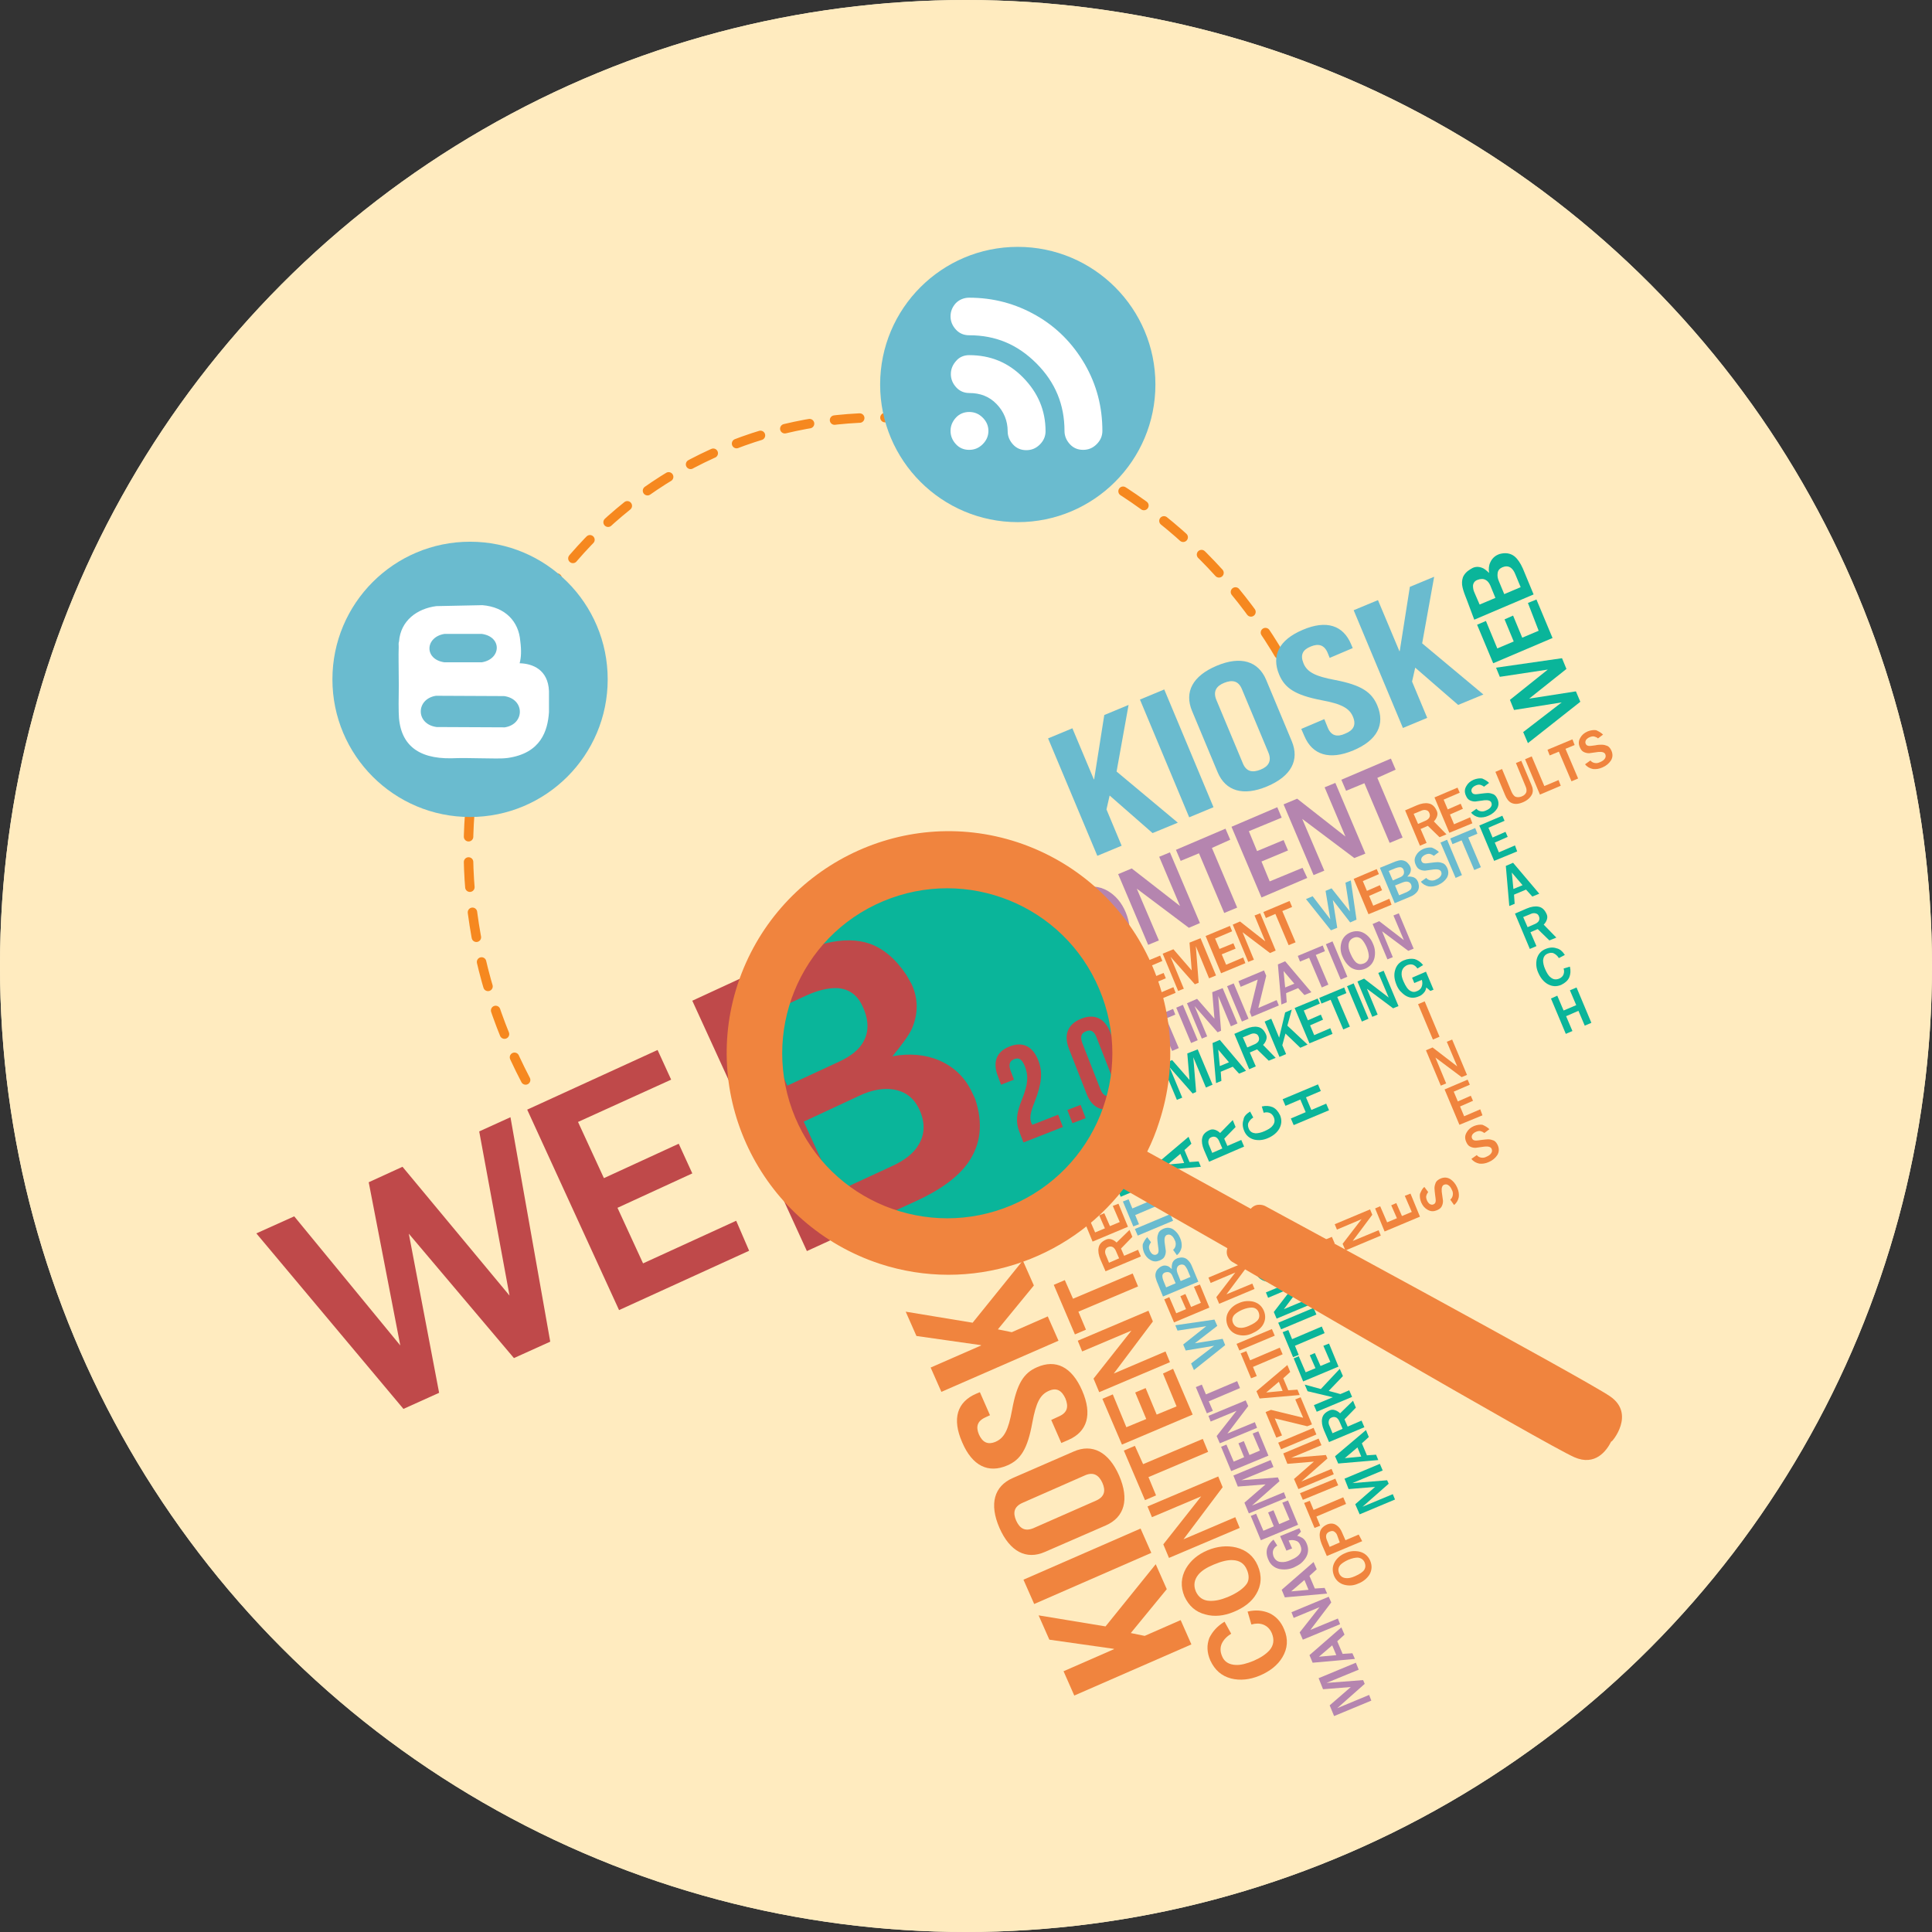 <?xml version="1.0" encoding="utf-8"?>
<!-- Generator: Adobe Illustrator 20.0.0, SVG Export Plug-In . SVG Version: 6.00 Build 0)  -->
<svg version="1.1" id="Layer_1" xmlns="http://www.w3.org/2000/svg" xmlns:xlink="http://www.w3.org/1999/xlink" x="0px" y="0px"
	 viewBox="0 0 612 612" style="enable-background:new 0 0 612 612;" xml:space="preserve">
<rect x="0" y="0" width="612" height="612" fill="#333333" stroke="none"/>
<style type="text/css">
	.st0{fill:#FFF1CF;}
	.st1{fill:#FFEBBF;}
	
		.st2{fill:#FFEBBF;stroke:#F6881F;stroke-width:3;stroke-linecap:round;stroke-linejoin:round;stroke-miterlimit:10;stroke-dasharray:8;}
	.st3{fill:#6ABBCF;}
	.st4{fill:#FFFFFF;}
	.st5{fill:#F0843E;}
	.st6{fill:#B585AF;}
	.st7{fill:#0AB59A;}
	.st8{enable-background:new    ;}
	.st9{fill:#F6E7B0;}
	.st10{fill:#BF494A;}
</style>
<g>
	<g>
		<g>
			<g>
				<circle id="SVGID_1_" class="st0" cx="306" cy="306" r="306"/>
			</g>
		</g>
	</g>
	<g>
		<g>
			<circle id="SVGID_3_" class="st1" cx="306" cy="306" r="306"/>
		</g>
	</g>
	<path class="st2" d="M166.5,342.1c-38-72.8-14.3-160.2,52.8-195.3s152.4-4.4,190.3,68.4"/>
	<g>
		<circle class="st3" cx="322.4" cy="121.8" r="43.6"/>
		<path class="st4" d="M307,130.5c1.7,0,3.1,0.6,4.3,1.8c1.2,1.2,1.8,2.6,1.8,4.2c0,1.6-0.6,3-1.8,4.2c-1.2,1.2-2.6,1.8-4.3,1.8
			c-1.7,0-3.1-0.6-4.2-1.8s-1.7-2.6-1.7-4.2c0-1.6,0.6-3,1.7-4.2S305.4,130.5,307,130.5z M307,94.3c7.7,0,14.7,1.9,21.2,5.6
			s11.6,8.9,15.4,15.4c3.8,6.6,5.6,13.6,5.6,21.2c0,1.6-0.6,3-1.8,4.2c-1.2,1.2-2.6,1.8-4.3,1.8s-3.1-0.6-4.2-1.8s-1.7-2.6-1.7-4.2
			c0-8.3-2.9-15.4-8.9-21.4s-12.9-8.9-21.3-8.9c-1.7,0-3.1-0.6-4.2-1.8s-1.7-2.6-1.7-4.2s0.6-3,1.7-4.2
			C303.9,94.9,305.4,94.3,307,94.3z M307,112.5c6.7,0,12.4,2.3,17.1,7.1s7.1,10.4,7.1,17c0,1.6-0.6,3-1.8,4.2
			c-1.2,1.2-2.6,1.8-4.3,1.8c-1.7,0-3.1-0.6-4.2-1.8s-1.7-2.6-1.7-4.2c0-3.3-1.2-6.2-3.5-8.6c-2.3-2.4-5.2-3.5-8.6-3.5
			c-1.7,0-3.1-0.6-4.2-1.8c-1.1-1.2-1.7-2.6-1.7-4.2s0.6-3,1.7-4.2C303.9,113.1,305.4,112.5,307,112.5z"/>
	</g>
	<g>
		<g>
			<circle class="st3" cx="148.9" cy="215.2" r="43.6"/>
		</g>
		<g>
			<path class="st4" d="M152.8,191.7c7.3,0.6,11.5,5.2,12,11.3c0.4,3.1,0.3,5.3-0.2,7.1c4.1,0.1,9,2,9.3,8.8v6.7
				c-0.4,5.8-2.5,13-13.1,14.5c-2.4,0.3-5,0.1-8.6,0.1c-3.5-0.1-6.6-0.1-9.2,0c-10.8,0.2-16.6-4.5-16.7-14.6
				c-0.1-3.4,0.1-7.2,0-11.8c0-2.9-0.1-6,0-8.9c0-0.6-0.1-1.2,0.1-1.7c0.5-6.6,5.7-10.4,11.8-11.2L152.8,191.7L152.8,191.7z"/>
			<path class="st3" d="M140.8,200.8c-6.2,1-6.5,8.1,0,9h11.8c6.2-1,6.5-8.1,0-9H140.8z"/>
			<path class="st3" d="M138.1,220.4c-6.4,1-6.5,9,0.2,9.9l21.6,0.1c6.4-1,6.4-9-0.2-9.9L138.1,220.4L138.1,220.4z"/>
		</g>
	</g>
	<g>
		<path class="st5" d="M387.9,513.7l2.1,3.8c-1.4,0.9-2.4,1.9-3,3.2c-0.5,1.2-0.5,2.5,0.1,3.9c0.7,1.8,2.2,2.7,4.3,2.8
			c1.6,0.1,3.5-0.4,5.7-1.3c2.3-1,3.9-2.1,5-3.3c1.4-1.6,1.6-3.4,0.8-5.4c-0.6-1.4-1.5-2.3-2.8-2.8c-1.1-0.4-2.4-0.4-3.7,0l-1.2-4.1
			c2.5-0.6,4.8-0.4,6.9,0.5c2.1,1,3.7,2.7,4.7,5.2c1.3,3,1.1,6-0.6,8.8c-1.5,2.5-3.9,4.4-7.2,5.8c-3.1,1.3-6.2,1.6-9,0.9
			c-3.1-0.8-5.2-2.7-6.6-5.7c-1.1-2.5-1.2-4.9-0.3-7.2C384.1,516.8,385.6,515.1,387.9,513.7z"/>
		<path class="st5" d="M390.8,510.6c-3.1,1.3-6.2,1.6-9,0.8c-3.1-0.8-5.2-2.7-6.6-5.7c-1.3-3.1-1.1-6.1,0.5-8.9
			c1.5-2.5,3.7-4.4,6.8-5.7c3.1-1.3,6.2-1.6,9.1-0.9c3.2,0.8,5.5,2.7,6.8,5.7c1.4,3.2,1.2,6.3-0.5,9.1
			C396.5,507.4,394,509.3,390.8,510.6z M395,497.3c-0.8-2-2.3-3-4.5-3.1c-1.6-0.1-3.6,0.4-6,1.4s-3.9,2-4.9,3.2
			c-1.3,1.6-1.6,3.4-0.8,5.3c0.8,1.8,2.2,2.9,4.3,3c1.7,0.1,3.6-0.3,5.8-1.2c3.1-1.3,5.1-2.8,6.1-4.3
			C395.7,500.5,395.7,498.9,395,497.3z"/>
		<path class="st5" d="M380.5,474l-15.6,6.6l-1.4-3.4l22.4-9.5l1.4,3.4l-12.4,16.5l16.4-7l1.4,3.4l-22.4,9.5l-1.8-4.3L380.5,474z"/>
		<path class="st5" d="M362.1,463.8l18.9-8l1.7,4.1l-18.9,8l2.4,5.8l-3.5,1.5l-6.7-15.7l3.5-1.5L362.1,463.8z"/>
		<path class="st5" d="M371.6,433.6l6.2,14.5l-22.4,9.5l-6.2-14.5l3.3-1.4l4.3,10.4l6.3-2.6l-3.5-8.4l3.3-1.4l3.5,8.4l6.3-2.6
			l-4.3-10.4L371.6,433.6z"/>
		<path class="st5" d="M358.4,421.5l-15.6,6.6l-1.4-3.4l22.4-9.5l1.4,3.4l-12.4,16.5l16.4-7l1.4,3.4l-22.4,9.5l-1.8-4.3L358.4,421.5
			z"/>
		<path class="st5" d="M339.9,411.4l18.9-8l1.7,4.1l-18.9,8l2.4,5.7l-3.5,1.5l-6.7-15.7l3.5-1.5L339.9,411.4z"/>
	</g>
	<g>
		<path class="st6" d="M417.7,531.6l11.8-4.9l0.9,2.2l-10.2,4.2l11.6-0.9l0.5,1.2l-8.7,7.7l10.1-4.2l0.7,1.8l-11.8,4.9l-1.4-3.4
			l6.7-5.8l-8.8,0.7L417.7,531.6z"/>
		<path class="st6" d="M424.9,515.5l1,2.3l-2.3,2.1l1.7,4l3.1-0.2l0.8,1.8l-13.4,1.2l-1-2.4L424.9,515.5z M423.3,524.3l-1.3-3.1
			l-4.2,3.6L423.3,524.3z"/>
		<path class="st6" d="M418,509.1l-8.2,3.4l-0.7-1.8l11.8-4.9l0.8,1.8l-6.6,8.7l8.7-3.6l0.7,1.8l-11.8,4.9l-1-2.3L418,509.1z"/>
		<path class="st6" d="M416.1,494.8l1,2.3l-2.3,2.1l1.7,4l3.1-0.2l0.8,1.8L407,506l-1-2.4L416.1,494.8z M414.5,503.6l-1.3-3.1
			l-4.2,3.6L414.5,503.6z"/>
		<path class="st6" d="M410.9,486.5c0.6,0.1,1.2,0.4,1.7,0.7c0.6,0.4,1,1,1.3,1.7c0.7,1.6,0.6,3.2-0.3,4.6c-0.4,0.6-0.9,1.2-1.5,1.7
			s-1.4,0.9-2.2,1.3c-1.6,0.7-3.2,0.8-4.7,0.5c-1.6-0.4-2.8-1.4-3.4-2.9c-0.6-1.3-0.7-2.5-0.4-3.6c0.3-1,1-2,2-2.8l1.2,1.9
			c-0.7,0.4-1.1,0.9-1.3,1.5c-0.2,0.6-0.1,1.2,0.1,1.9l0.1,0.2l0.1,0.2c0.5,0.9,1.3,1.4,2.3,1.4c0.8,0.1,1.8-0.1,2.9-0.6
			c1.7-0.7,2.7-1.5,3.1-2.3c0.4-0.7,0.4-1.5,0-2.4c-0.3-0.8-0.8-1.3-1.6-1.5c-0.6-0.2-1.4-0.2-2.1,0l1.1,2.5l-1.8,0.7l-2-4.6
			l6.1-2.5l0.5,1.1L410.9,486.5z"/>
		<path class="st6" d="M408,475.3l3.2,7.7l-11.8,4.9l-3.2-7.7l1.7-0.7l2.3,5.4l3.3-1.4l-1.8-4.4l1.7-0.7l1.8,4.4l3.3-1.4l-2.3-5.4
			L408,475.3z"/>
		<path class="st6" d="M390.7,467.4l11.8-4.9l0.9,2.2l-10.2,4.2l11.6-0.9l0.5,1.2l-8.7,7.7l10.1-4.2l0.7,1.8l-11.8,4.9l-1.4-3.4
			l6.7-5.8l-8.8,0.7L390.7,467.4z"/>
		<path class="st6" d="M398.6,453.4l3.2,7.7L390,466l-3.2-7.7l1.7-0.7l2.3,5.4l3.3-1.4l-1.8-4.4l1.7-0.7l1.8,4.4l3.3-1.4l-2.3-5.4
			L398.6,453.4z"/>
		<path class="st6" d="M391.7,446.9l-8.2,3.4l-0.7-1.8l11.8-4.9l0.8,1.8l-6.6,8.7l8.7-3.6l0.7,1.8l-11.8,4.9l-1-2.3L391.7,446.9z"/>
		<path class="st6" d="M382,441.7l9.9-4.2l0.9,2.2l-9.9,4.2l1.3,3l-1.9,0.8l-3.5-8.3l1.9-0.8L382,441.7z"/>
	</g>
	<g>
		<path class="st7" d="M292.6,379.9l-2.3-15.2l2.9-1.2l3,20.9l-3.4,1.4l-9.4-11.8l2.4,14.7l-3.3,1.4l-13.1-16.6l3.5-1.5l9.4,12.2
			l-2.4-15.1l3.2-1.3L292.6,379.9z"/>
		<path class="st7" d="M314.9,376.4l-12.2,5.1l-8-18.8l12.2-5.1l1.2,2.7l-8.7,3.6l2.2,5.2l7-2.9l1.2,2.8l-7,2.9l2.2,5.2l8.7-3.6
			L314.9,376.4z"/>
		<path class="st7" d="M314.8,354.3c0.8-0.3,1.5-0.6,2.1-0.8c0.6-0.2,1.2-0.4,1.7-0.5c1.2-0.3,2.3-0.2,3.2,0.1
			c1,0.4,1.9,1.2,2.6,2.4l0.4,0.7c0.5,1.1,0.4,2.2-0.1,3.3c-0.2,0.4-0.7,1.1-1.5,1.9c1.2-0.2,2.4-0.1,3.4,0.4
			c1.1,0.5,1.9,1.3,2.4,2.4l0.2,0.5c0.5,1.8,0.3,3.4-0.7,4.7c-0.8,1-2.1,1.9-3.9,2.7l-8.2,3.4l-8-18.8L314.8,354.3z M319.3,361.8
			c0.9-0.4,1.5-0.9,1.8-1.5c0.4-0.7,0.4-1.6,0-2.6c-0.3-0.8-0.9-1.3-1.8-1.4c-0.7,0-1.5,0.1-2.3,0.5l-3.7,1.6l2.1,5L319.3,361.8z
			 M316.5,366.2l2.2,5.2l4.1-1.7c1-0.4,1.7-0.9,2.1-1.5c0.5-0.8,0.5-1.6,0.1-2.6c-0.4-0.9-1-1.4-1.9-1.5c-0.8-0.1-1.6,0-2.5,0.4
			L316.5,366.2z"/>
	</g>
	<path class="st3" d="M382.1,420.1l-9.1,1.4l-0.7-1.7l12.4-1.8l0.9,2l-7.1,5.5l8.8-1.4l0.8,2l-9.9,7.9l-0.9-2.1l7.3-5.6l-9,1.5
		l-0.8-1.9L382.1,420.1z"/>
	<path class="st5" d="M380.1,406.9l3,7.3l-11.2,4.7l-3.1-7.3l1.6-0.7l2.2,5.1l3.1-1.3l-1.8-4.1l1.6-0.7l1.8,4.1l3.1-1.3l-2.2-5.1
		L380.1,406.9z"/>
	<path class="st3" d="M366.9,407c-0.2-0.5-0.4-0.9-0.5-1.2c-0.1-0.4-0.2-0.7-0.3-1c-0.2-0.7-0.1-1.4,0.1-1.9
		c0.2-0.6,0.7-1.1,1.4-1.6l0.4-0.2c0.6-0.3,1.3-0.3,2,0c0.3,0.1,0.6,0.4,1.2,0.9c-0.1-0.7,0-1.4,0.2-2c0.3-0.7,0.8-1.1,1.5-1.4
		l0.3-0.1c1.1-0.3,2-0.2,2.8,0.4c0.6,0.5,1.2,1.2,1.6,2.3l2,4.8l-11.2,4.7L366.9,407z M371.4,404.2c-0.2-0.5-0.5-0.9-0.9-1.1
		s-0.9-0.2-1.5,0c-0.5,0.2-0.8,0.6-0.8,1.1c0,0.4,0.1,0.9,0.3,1.4l0.9,2.2l3-1.3L371.4,404.2z M374,405.8l3.1-1.3l-1-2.4
		c-0.3-0.6-0.6-1-0.9-1.3c-0.5-0.3-1-0.3-1.5-0.1c-0.5,0.2-0.8,0.6-0.9,1.1c-0.1,0.4,0,0.9,0.2,1.5L374,405.8z"/>
	<path class="st3" d="M363.4,391.9l1.2,1.6c-0.3,0.4-0.5,0.8-0.6,1.2c-0.1,0.4,0,0.9,0.2,1.4s0.5,0.9,0.9,1.2
		c0.4,0.2,0.8,0.3,1.2,0.1c0.5-0.2,0.7-0.6,0.7-1.3c0-0.3-0.1-0.9-0.2-1.7c-0.1-0.9-0.2-1.6-0.2-2.1c0-0.7,0.2-1.3,0.4-1.8
		c0.3-0.6,0.9-1,1.6-1.3c1-0.4,2-0.4,3,0.2c0.9,0.6,1.7,1.5,2.2,2.7c0.5,1.1,0.6,2.1,0.5,3c-0.2,1-0.7,1.9-1.5,2.5l-1.2-1.7
		c0.4-0.3,0.7-0.8,0.8-1.4c0.1-0.6,0-1.2-0.3-1.7c-0.3-0.7-0.6-1.1-1-1.4c-0.5-0.4-1-0.4-1.5-0.2c-0.6,0.3-0.8,1-0.7,2.2l0.4,2.9
		c0,0.8-0.2,1.4-0.5,1.9s-0.8,0.8-1.5,1.1c-1,0.4-1.9,0.4-2.9-0.2c-0.9-0.5-1.5-1.2-2-2.3c-0.4-1-0.5-1.9-0.4-2.7
		C362.4,393.2,362.8,392.5,363.4,391.9z"/>
	<path class="st3" d="M360.4,391.4l-0.9-2.1l11.2-4.7l0.9,2.1L360.4,391.4z"/>
	<path class="st3" d="M358.7,382.8l9.4-4l0.9,2.1l-9.4,4l1.2,2.9l-1.8,0.7l-3.3-7.9l1.8-0.7L358.7,382.8z"/>
	<path class="st7" d="M363.2,367.1l3,7.3l-11.2,4.7l-3-7.3l1.6-0.7l2.2,5.1l3.1-1.3l-1.8-4.1l1.6-0.7l1.8,4.1l3.1-1.3l-2.2-5.1
		L363.2,367.1z"/>
	<path class="st7" d="M341.5,376.1l1.2,1.6c-0.3,0.4-0.5,0.8-0.6,1.2c-0.1,0.4,0,0.9,0.2,1.4s0.5,0.9,0.9,1.2
		c0.4,0.2,0.8,0.3,1.2,0.1c0.5-0.2,0.7-0.6,0.7-1.3c0-0.3-0.1-0.9-0.2-1.7c-0.1-0.9-0.2-1.6-0.2-2.1c0-0.7,0.2-1.3,0.4-1.8
		c0.3-0.6,0.9-1,1.6-1.3c1-0.4,2-0.4,3,0.2c0.9,0.6,1.7,1.5,2.2,2.7c0.5,1.1,0.6,2.1,0.5,3c-0.2,1-0.7,1.9-1.5,2.5l-1.2-1.7
		c0.4-0.3,0.7-0.8,0.8-1.4c0.1-0.6,0-1.2-0.3-1.7c-0.3-0.7-0.6-1.1-1-1.4c-0.5-0.4-1-0.4-1.5-0.2c-0.6,0.3-0.8,1-0.7,2.2l0.4,2.9
		c0,0.8-0.2,1.4-0.5,1.9s-0.8,0.8-1.5,1.1c-1,0.4-1.9,0.4-2.9-0.2c-0.9-0.5-1.5-1.2-2-2.3c-0.4-1-0.5-1.9-0.4-2.7
		C340.5,377.4,340.9,376.6,341.5,376.1z"/>
	<path class="st7" d="M376.5,360.1l0.9,2.2l-2.2,2l1.6,3.8l2.9-0.2l0.7,1.7l-12.7,1.1l-1-2.3L376.5,360.1z M375.1,368.4l-1.2-2.9
		l-4,3.4L375.1,368.4z"/>
	<path class="st7" d="M390.5,354.8l0.9,2.2l-3.6,3.7l1,2.3l4.4-1.9l0.9,2.1L383,368l-1.6-3.7c-0.6-1.4-0.8-2.7-0.6-3.7
		c0.2-1.2,1-2,2.3-2.6c0.6-0.3,1.2-0.3,1.8-0.1c0.6,0.2,1.1,0.5,1.6,1L390.5,354.8z M386.2,361.5c-0.2-0.5-0.5-0.9-0.9-1.2
		c-0.5-0.3-1-0.3-1.5-0.1c-0.6,0.2-0.9,0.6-1,1.2c-0.1,0.4,0,1,0.3,1.6l0.9,2.2l3.2-1.4L386.2,361.5z"/>
	<path class="st7" d="M396,352.1l1,1.9c-0.7,0.4-1.2,1-1.5,1.6s-0.2,1.3,0.1,2c0.4,0.9,1.1,1.3,2.1,1.4c0.8,0,1.8-0.2,2.9-0.7
		s2-1,2.5-1.7c0.7-0.8,0.8-1.7,0.4-2.7c-0.3-0.7-0.8-1.2-1.4-1.4c-0.6-0.2-1.2-0.2-1.8,0l-0.6-2c1.3-0.3,2.4-0.2,3.4,0.2
		c1.1,0.5,1.8,1.4,2.4,2.6c0.6,1.5,0.5,2.9-0.3,4.3c-0.7,1.2-1.9,2.2-3.5,2.9c-1.6,0.7-3,0.8-4.4,0.5c-1.5-0.4-2.6-1.3-3.2-2.8
		c-0.5-1.2-0.6-2.4-0.2-3.5C394,353.6,394.9,352.8,396,352.1z"/>
	<path class="st7" d="M415.4,351.6l4.7-2l0.9,2.1l-11.2,4.7l-0.9-2.1l4.7-2l-1.7-4l-4.7,2l-0.9-2.1l11.2-4.7l0.9,2.1l-4.7,2
		L415.4,351.6z"/>
	<path class="st5" d="M357.8,389.6l0.9,2.2l-3.6,3.7l1,2.3l4.4-1.9l0.9,2.1l-11.2,4.7l-1.6-3.7c-0.6-1.4-0.8-2.7-0.6-3.7
		c0.2-1.2,1-2,2.3-2.6c0.6-0.3,1.2-0.3,1.8-0.1c0.6,0.2,1.1,0.5,1.6,1L357.8,389.6z M353.5,396.3c-0.2-0.5-0.5-0.9-0.9-1.2
		c-0.5-0.3-1-0.3-1.5-0.1c-0.6,0.2-0.9,0.6-1,1.2c-0.1,0.4,0,1,0.3,1.6l0.9,2.2l3.2-1.4L353.5,396.3z"/>
	<path class="st5" d="M354.3,381.3l3,7.3l-11.2,4.7l-3-7.3l1.6-0.7l2.2,5.1l3.1-1.3l-1.8-4.1l1.6-0.7l1.8,4.1l3.1-1.3l-2.2-5.1
		L354.3,381.3z"/>
	<path class="st5" d="M347.6,365.3c0.7,1.6,0.7,2.8,0.2,3.8c-0.4,0.8-1.3,1.5-2.6,2l-7.2,3l-0.9-2.1l7.2-3c0.7-0.3,1.2-0.7,1.5-1.1
		c0.3-0.6,0.3-1.3,0-2.1c-0.4-0.8-0.8-1.3-1.4-1.5c-0.5-0.1-1-0.1-1.7,0.2l-7.5,3.1l-0.7-1.7l7.6-3.2c1.1-0.5,2.1-0.6,3-0.2
		C346,363,346.9,363.9,347.6,365.3z"/>
	<path class="st5" d="M345.2,359.9l-11.2,4.7l-0.9-2.1l9.4-4l-1.9-4.5l1.8-0.7L345.2,359.9z"/>
	<path class="st5" d="M330.7,351.9l9.4-4l0.9,2.1l-9.4,4l1.2,2.9l-1.8,0.7l-3.3-7.9l1.8-0.7L330.7,351.9z"/>
	<path class="st5" d="M326.2,339.9l1.2,1.6c-0.3,0.4-0.5,0.8-0.6,1.2c-0.1,0.4,0,0.9,0.2,1.4s0.5,0.9,0.9,1.2
		c0.4,0.2,0.8,0.3,1.2,0.1c0.5-0.2,0.7-0.6,0.7-1.3c0-0.3-0.1-0.9-0.2-1.7c-0.1-0.9-0.2-1.6-0.2-2.1c0-0.7,0.2-1.3,0.4-1.8
		c0.3-0.6,0.9-1,1.6-1.3c1-0.4,2-0.4,3,0.2c0.9,0.6,1.7,1.5,2.2,2.7c0.5,1.1,0.6,2.1,0.5,3c-0.2,1-0.7,1.9-1.5,2.5l-1.2-1.7
		c0.4-0.3,0.7-0.8,0.8-1.4c0.1-0.6,0-1.1-0.3-1.7c-0.3-0.7-0.6-1.1-1-1.4c-0.5-0.4-1-0.4-1.5-0.2c-0.6,0.3-0.8,1-0.7,2.2l0.4,2.9
		c0,0.8-0.2,1.5-0.5,1.9c-0.3,0.5-0.8,0.8-1.5,1.1c-1,0.4-1.9,0.4-2.9-0.2c-0.9-0.5-1.5-1.2-2-2.3c-0.4-1-0.5-1.9-0.4-2.7
		C325.2,341.2,325.6,340.5,326.2,339.9z"/>
	<path class="st5" d="M391.3,403.1l-7.8,3.3l-0.7-1.7L394,400l0.7,1.7l-6.2,8.3l8.2-3.4l0.7,1.7l-11.2,4.7l-0.9-2.1L391.3,403.1z"/>
	<path class="st7" d="M406.3,396c0.6,0.1,1.2,0.3,1.6,0.7c0.5,0.4,1,1,1.2,1.6c0.7,1.6,0.6,3-0.3,4.4c-0.4,0.6-0.9,1.1-1.4,1.6
		c-0.6,0.5-1.3,0.9-2.1,1.2c-1.5,0.6-3,0.8-4.4,0.4c-1.5-0.4-2.6-1.3-3.2-2.8c-0.5-1.2-0.6-2.4-0.4-3.4c0.3-1,0.9-1.9,1.9-2.7
		l1.1,1.8c-0.6,0.4-1,0.9-1.2,1.4c-0.2,0.6-0.1,1.2,0.1,1.8l0.1,0.2l0.1,0.2c0.5,0.8,1.2,1.3,2.2,1.4c0.8,0.1,1.7-0.1,2.8-0.6
		c1.6-0.7,2.6-1.4,3-2.2c0.4-0.7,0.4-1.4,0-2.2c-0.3-0.7-0.8-1.2-1.5-1.5c-0.6-0.2-1.3-0.2-2,0l1,2.4l-1.7,0.7l-1.9-4.4l5.7-2.4
		l0.4,1L406.3,396z"/>
	<path class="st5" d="M411.6,398.6l-0.9-2.1l11.2-4.7l0.9,2.1L411.6,398.6z"/>
	<path class="st5" d="M431.3,386.2l-7.8,3.3l-0.7-1.7l11.2-4.7l0.7,1.7l-6.2,8.3l8.2-3.4l0.7,1.7l-11.2,4.7l-0.9-2.1L431.3,386.2z"
		/>
	<path class="st5" d="M446.8,378.1l3,7.3l-11.2,4.7l-3-7.3l1.6-0.7l2.2,5.1l3.1-1.3l-1.8-4.1l1.6-0.7l1.8,4.1l3.1-1.3l-2.2-5.1
		L446.8,378.1z"/>
	<path class="st5" d="M451.2,376l1.2,1.6c-0.3,0.4-0.5,0.8-0.6,1.2c-0.1,0.4,0,0.9,0.2,1.4s0.5,0.9,0.9,1.2c0.4,0.2,0.8,0.3,1.2,0.1
		c0.5-0.2,0.7-0.6,0.7-1.3c0-0.3-0.1-0.9-0.2-1.7c-0.1-0.9-0.2-1.6-0.2-2.1c0-0.7,0.2-1.3,0.4-1.8c0.3-0.6,0.9-1,1.6-1.3
		c1-0.4,2-0.4,3,0.2c0.9,0.6,1.7,1.5,2.2,2.7c0.5,1.1,0.6,2.1,0.5,3c-0.2,1-0.7,1.9-1.5,2.5l-1.2-1.7c0.4-0.3,0.7-0.8,0.8-1.4
		c0.1-0.6,0-1.2-0.3-1.7c-0.3-0.7-0.6-1.1-1-1.4c-0.5-0.4-1-0.4-1.5-0.2c-0.6,0.3-0.8,1-0.7,2.2l0.4,2.9c0,0.8-0.2,1.4-0.5,1.9
		s-0.8,0.8-1.5,1.1c-1,0.4-1.9,0.4-2.9-0.2c-0.9-0.5-1.5-1.2-2-2.3c-0.4-1-0.5-1.9-0.4-2.7C450.2,377.3,450.5,376.5,451.2,376z"/>
	<path class="st5" d="M430.3,501.6c-1.5,0.7-3,0.8-4.5,0.4s-2.6-1.4-3.2-2.8c-0.6-1.5-0.6-3,0.2-4.4c0.7-1.2,1.8-2.2,3.3-2.8
		c1.5-0.7,3-0.8,4.5-0.5c1.6,0.4,2.7,1.3,3.4,2.8c0.7,1.6,0.6,3.1-0.2,4.5C433.1,499.9,431.9,501,430.3,501.6z M432.3,495
		c-0.4-1-1.2-1.5-2.2-1.6c-0.8,0-1.8,0.2-3,0.7c-1.1,0.5-1.9,1-2.5,1.6c-0.7,0.8-0.8,1.7-0.4,2.7c0.4,0.9,1.1,1.4,2.1,1.5
		c0.8,0.1,1.8-0.1,2.9-0.6c1.6-0.7,2.6-1.4,3-2.1C432.6,496.5,432.6,495.8,432.3,495z"/>
	<path class="st5" d="M431.5,488.2l-11.2,4.7l-1.6-3.7c-0.6-1.5-0.8-2.7-0.6-3.7c0.2-1.2,1-2,2.3-2.6c1-0.4,2-0.4,2.9,0.2
		c0.8,0.5,1.4,1.3,1.8,2.3l1.1,2.5l4.2-1.8L431.5,488.2z M423.6,486.4c-0.2-0.6-0.5-0.9-0.9-1.2c-0.4-0.3-0.9-0.3-1.6,0
		c-0.5,0.2-0.9,0.6-1,1.1s0,1,0.2,1.5l0.9,2.2l3.2-1.4L423.6,486.4z"/>
	<path class="st5" d="M416.1,478.3l9.4-4l0.9,2.1l-9.4,4l1.2,2.9l-1.8,0.7l-3.3-7.9l1.8-0.7L416.1,478.3z"/>
	<path class="st5" d="M412.7,475.1l-0.9-2.1l11.2-4.6l0.9,2.1L412.7,475.1z"/>
	<path class="st5" d="M406.5,460.4l11.2-4.7l0.9,2.1l-9.6,4l11-0.9l0.5,1.1l-8.3,7.3l9.6-4l0.7,1.7l-11.2,4.7l-1.4-3.2l6.3-5.5
		l-8.4,0.7L406.5,460.4z"/>
	<path class="st5" d="M405.8,459.1l-0.9-2.1l11.2-4.7l0.9,2.1L405.8,459.1z"/>
	<path class="st5" d="M414.1,451.8l-10.3-2.5l2.3,5.4l-1.8,0.7l-3.4-8.1l1.7-0.7l10.2,2.5l-2.5-5.8l1.7-0.7l3.6,8.6L414.1,451.8z"/>
	<path class="st5" d="M407.8,432.4l0.9,2.2l-2.2,2l1.6,3.8l2.9-0.2l0.7,1.7L399,443l-1-2.3L407.8,432.4z M406.3,440.6l-1.2-2.9
		l-4,3.4L406.3,440.6z"/>
	<path class="st5" d="M396,430.9l9.4-4l0.9,2.1l-9.4,4l1.2,2.9l-1.8,0.7l-3.3-7.9l1.8-0.7L396,430.9z"/>
	<path class="st5" d="M392.6,427.8l-0.9-2.1l11.2-4.7l0.9,2.1L392.6,427.8z"/>
	<path class="st5" d="M396.6,422.4c-1.5,0.7-3,0.8-4.5,0.4s-2.6-1.4-3.2-2.8c-0.6-1.5-0.6-3,0.2-4.4c0.7-1.2,1.8-2.2,3.3-2.8
		c1.5-0.7,3-0.8,4.5-0.5c1.6,0.4,2.7,1.3,3.4,2.8c0.7,1.6,0.6,3.1-0.2,4.5C399.4,420.8,398.2,421.7,396.6,422.4z M398.7,415.7
		c-0.4-1-1.2-1.5-2.2-1.5c-0.8,0-1.8,0.2-3,0.7c-1.1,0.5-1.9,1-2.5,1.6c-0.7,0.8-0.8,1.7-0.4,2.6s1.1,1.4,2.1,1.5
		c0.8,0.1,1.8-0.1,2.9-0.6c1.6-0.7,2.6-1.4,3-2.1C399,417.3,399,416.5,398.7,415.7z"/>
	<g>
		<path class="st7" d="M425.9,468.4l11.2-4.7l0.9,2.1l-9.6,4l11-0.9l0.5,1.1l-8.3,7.3l9.6-4l0.7,1.7l-11.2,4.7l-1.4-3.2l6.3-5.5
			l-8.4,0.7L425.9,468.4z"/>
		<path class="st7" d="M432.7,453l0.9,2.2l-2.2,2l1.6,3.8l2.9-0.2l0.7,1.7l-12.7,1.1l-1-2.3L432.7,453z M431.2,461.4l-1.2-2.9
			l-4,3.4L431.2,461.4z"/>
		<path class="st7" d="M428.6,443.7l0.9,2.2l-3.6,3.7l1,2.3l4.4-1.9l0.9,2.1l-11.2,4.7l-1.6-3.7c-0.6-1.4-0.8-2.7-0.6-3.7
			c0.2-1.2,1-2,2.3-2.6c0.6-0.3,1.2-0.3,1.8-0.1s1.1,0.5,1.6,1L428.6,443.7z M424.3,450.3c-0.2-0.5-0.5-0.9-0.9-1.2
			c-0.5-0.3-1-0.3-1.5-0.1c-0.6,0.2-0.9,0.6-1,1.2c-0.1,0.5,0,1,0.3,1.6l0.9,2.2l3.2-1.4L424.3,450.3z"/>
		<path class="st7" d="M414.2,440.7l-0.9-2.1l5.1,1.4l6-6.4l1,2.3l-4.5,4.7l3.7,1l2.8-1.2l0.9,2.1l-11.2,4.7l-0.9-2.1l6-2.5
			L414.2,440.7z"/>
		<path class="st7" d="M421,425.6l3,7.3l-11.2,4.7l-3-7.3l1.6-0.7l2.2,5.1l3.1-1.3l-1.8-4.1l1.6-0.7l1.8,4.1l3.1-1.3l-2.2-5.1
			L421,425.6z"/>
		<path class="st7" d="M409.3,424.2l9.4-4l0.9,2.1l-9.4,4l1.2,2.9l-1.8,0.7l-3.3-7.9l1.8-0.7L409.3,424.2z"/>
		<path class="st7" d="M405.8,421.1l-0.9-2.1l11.2-4.7l0.9,2.1L405.8,421.1z"/>
		<path class="st7" d="M409.5,407.8l-7.8,3.3l-0.7-1.7l11.2-4.7l0.7,1.7l-6.2,8.3l8.2-3.4l0.7,1.7l-11.2,4.7l-0.9-2.1L409.5,407.8z"
			/>
	</g>
	<g>
		<path class="st6" d="M334,294.4l-3.8,2.1c-0.9-1.4-1.9-2.4-3.2-3c-1.2-0.5-2.5-0.5-3.9,0.1c-1.8,0.7-2.7,2.2-2.8,4.3
			c-0.1,1.6,0.4,3.5,1.3,5.7c1,2.3,2.1,3.9,3.3,5c1.6,1.4,3.4,1.6,5.4,0.8c1.4-0.6,2.3-1.5,2.8-2.8c0.4-1.1,0.4-2.4,0-3.7l4.1-1.2
			c0.6,2.5,0.4,4.8-0.5,6.9c-1,2.1-2.7,3.7-5.2,4.7c-3,1.3-6,1.1-8.8-0.6c-2.5-1.5-4.4-3.9-5.8-7.2c-1.3-3.1-1.6-6.2-0.9-9
			c0.8-3.1,2.7-5.2,5.7-6.6c2.5-1.1,4.9-1.2,7.2-0.3C330.9,290.6,332.7,292.1,334,294.4z"/>
		<path class="st6" d="M337.1,297.3c-1.3-3.1-1.6-6.2-0.8-9c0.8-3.1,2.7-5.2,5.7-6.6c3.1-1.3,6.1-1.1,8.9,0.5
			c2.5,1.5,4.4,3.7,5.7,6.8c1.3,3.1,1.6,6.2,0.9,9.1c-0.8,3.2-2.7,5.5-5.7,6.8c-3.2,1.4-6.3,1.2-9.1-0.5
			C340.4,303,338.5,300.6,337.1,297.3z M350.4,301.5c2-0.8,3-2.3,3.1-4.5c0.1-1.6-0.4-3.6-1.4-6c-1-2.3-2-3.9-3.2-4.9
			c-1.6-1.3-3.3-1.6-5.3-0.8c-1.8,0.8-2.9,2.2-3,4.3c-0.1,1.7,0.3,3.6,1.2,5.8c1.3,3.1,2.8,5.1,4.3,6.1
			C347.4,302.2,348.8,302.2,350.4,301.5z"/>
		<path class="st6" d="M373.8,287l-6.6-15.6l3.4-1.4l9.5,22.4l-3.5,1.5l-16.5-12.4l7,16.4l-3.4,1.4l-9.5-22.4l4.3-1.8L373.8,287z"/>
		<path class="st6" d="M383.9,268.6l8,18.9l-4.1,1.7l-8-18.9l-5.8,2.4l-1.5-3.5l15.7-6.7l1.5,3.5L383.9,268.6z"/>
		<path class="st6" d="M414.1,278.1l-14.5,6.2l-9.5-22.4l14.5-6.2l1.4,3.3l-10.4,4.3l2.6,6.3l8.4-3.5l1.4,3.3l-8.4,3.5l2.6,6.3
			l10.4-4.3L414.1,278.1z"/>
		<path class="st6" d="M426.2,265l-6.6-15.6l3.4-1.4l9.5,22.4l-3.5,1.4l-16.5-12.4l7,16.4l-3.4,1.4l-9.5-22.4l4.3-1.8L426.2,265z"/>
		<path class="st6" d="M436.3,246.4l8,18.9l-4.1,1.7l-8-18.9l-5.8,2.4l-1.5-3.5l15.7-6.7l1.5,3.5L436.3,246.4z"/>
	</g>
	<g>
		<path class="st5" d="M316.2,324.3l4.9,11.8l-2.2,0.9l-4.2-10.2l0.9,11.6l-1.2,0.5l-7.7-8.7l4.2,10.2l-1.8,0.7l-4.9-11.8l3.4-1.4
			l5.8,6.7l-0.7-8.8L316.2,324.3z"/>
		<path class="st5" d="M332.2,331.4l-2.3,1l-2.1-2.3l-4,1.7l0.2,3.1l-1.8,0.8l-1.2-13.4l2.4-1L332.2,331.4z M323.4,329.8l3.1-1.3
			l-3.6-4.2L323.4,329.8z"/>
		<path class="st5" d="M338.6,324.5l-3.4-8.2l1.8-0.7l4.9,11.8l-1.8,0.8l-8.7-6.6l3.6,8.7l-1.8,0.7l-4.9-11.8l2.3-1L338.6,324.5z"/>
		<path class="st5" d="M353,322.6l-2.3,1l-2.1-2.3l-4,1.7l0.2,3.1l-1.8,0.8l-1.2-13.4l2.4-1L353,322.6z M344.2,321l3.1-1.3l-3.6-4.2
			L344.2,321z"/>
		<path class="st5" d="M361.2,317.4c-0.1,0.6-0.4,1.2-0.7,1.7c-0.4,0.6-1,1-1.7,1.3c-1.6,0.7-3.2,0.6-4.6-0.3
			c-0.6-0.4-1.2-0.9-1.7-1.5s-0.9-1.4-1.3-2.2c-0.7-1.6-0.8-3.2-0.4-4.7c0.4-1.6,1.4-2.8,2.9-3.4c1.3-0.6,2.5-0.7,3.6-0.4
			c1,0.3,2,1,2.8,2l-1.9,1.2c-0.4-0.7-0.9-1.1-1.5-1.3c-0.6-0.2-1.2-0.1-1.9,0.1l-0.2,0.1l-0.2,0.1c-0.9,0.5-1.4,1.3-1.4,2.3
			c-0.1,0.8,0.1,1.8,0.6,2.9c0.7,1.7,1.5,2.7,2.3,3.1c0.7,0.4,1.5,0.4,2.4,0c0.8-0.3,1.3-0.9,1.5-1.6c0.2-0.6,0.2-1.4,0-2.1
			l-2.5,1.1l-0.7-1.8l4.6-2l2.5,6.1l-1.1,0.5L361.2,317.4z"/>
		<path class="st5" d="M372.4,314.5l-7.7,3.2l-4.9-11.8l7.7-3.2l0.7,1.7l-5.4,2.3l1.4,3.3l4.4-1.8l0.7,1.7l-4.4,1.8l1.4,3.3l5.4-2.3
			L372.4,314.5z"/>
		<path class="st5" d="M380.3,297.2l4.9,11.8l-2.2,0.9l-4.2-10.2l0.9,11.6l-1.2,0.5l-7.7-8.7l4.2,10.1l-1.8,0.7l-4.9-11.8l3.4-1.4
			l5.8,6.7l-0.7-8.8L380.3,297.2z"/>
		<path class="st5" d="M394.5,305.1l-7.7,3.2l-4.9-11.8l7.7-3.2l0.7,1.7l-5.4,2.3l1.4,3.3l4.4-1.8l0.7,1.7l-4.4,1.8l1.4,3.3l5.4-2.3
			L394.5,305.1z"/>
		<path class="st5" d="M400.8,298.2l-3.4-8.2l1.8-0.7l4.9,11.8l-1.8,0.8l-8.7-6.6l3.6,8.7l-1.8,0.7l-4.9-11.8l2.3-1L400.8,298.2z"/>
		<path class="st5" d="M406.2,288.6l4.2,9.9l-2.2,0.9l-4.2-9.9l-3,1.3l-0.8-1.9l8.3-3.5l0.8,1.9L406.2,288.6z"/>
	</g>
	<g>
		<path class="st7" d="M490.3,212.1l-15.2,2.3l-1.2-2.9l20.9-3l1.4,3.4l-11.8,9.4l14.8-2.3l1.4,3.3L484,235.4l-1.5-3.5l12.2-9.4
			l-15.1,2.4l-1.3-3.2L490.3,212.1z"/>
		<path class="st7" d="M486.7,189.9l5.1,12.2l-18.8,8l-5.1-12.2l2.8-1.2l3.6,8.7l5.2-2.2l-2.9-7l2.7-1.2l2.9,7l5.2-2.2L484,191
			L486.7,189.9z"/>
		<path class="st7" d="M464.6,189.9c-0.3-0.8-0.6-1.5-0.8-2.1c-0.2-0.6-0.4-1.2-0.5-1.7c-0.3-1.2-0.2-2.3,0.1-3.2
			c0.4-1,1.2-1.9,2.4-2.6l0.7-0.4c1.1-0.5,2.2-0.4,3.3,0.1c0.4,0.2,1.1,0.7,1.9,1.5c-0.2-1.2-0.1-2.4,0.4-3.4
			c0.5-1.1,1.3-1.9,2.4-2.4l0.5-0.2c1.8-0.5,3.4-0.3,4.7,0.7c1,0.8,1.9,2.1,2.7,3.9l3.4,8.2l-18.8,8L464.6,189.9z M472.1,185.5
			c-0.4-0.9-0.9-1.5-1.5-1.8c-0.7-0.4-1.6-0.4-2.6,0c-0.8,0.3-1.3,0.9-1.4,1.8c0,0.7,0.1,1.5,0.5,2.3l1.6,3.7l5-2.1L472.1,185.5z
			 M476.5,188.2l5.2-2.2l-1.7-4.1c-0.4-1-0.9-1.7-1.5-2.1c-0.8-0.5-1.6-0.5-2.6-0.1c-0.9,0.4-1.4,1-1.5,1.9c-0.1,0.8,0,1.6,0.4,2.5
			L476.5,188.2z"/>
	</g>
	<path class="st3" d="M427.6,288.7l-1.4-9.1l1.7-0.7l1.8,12.4l-2,0.9l-5.5-7.1l1.4,8.8l-2,0.8l-7.9-9.9l2.1-0.9l5.6,7.3l-1.5-9
		l1.9-0.8L427.6,288.7z"/>
	<path class="st5" d="M440.8,286.6l-7.3,3l-4.7-11.2l7.3-3.1l0.7,1.6l-5.1,2.2l1.3,3.1l4.1-1.8l0.7,1.6l-4.1,1.8l1.3,3.1l5.1-2.2
		L440.8,286.6z"/>
	<path class="st3" d="M440.8,273.4c0.5-0.2,0.9-0.4,1.2-0.5c0.4-0.1,0.7-0.2,1-0.3c0.7-0.2,1.4-0.1,1.9,0.1c0.6,0.2,1.1,0.7,1.6,1.4
		l0.2,0.4c0.3,0.6,0.3,1.3,0,2c-0.1,0.3-0.4,0.6-0.9,1.2c0.7-0.1,1.4,0,2,0.2c0.7,0.3,1.1,0.8,1.4,1.5l0.1,0.3
		c0.3,1.1,0.2,2-0.4,2.8c-0.5,0.6-1.2,1.2-2.3,1.6l-4.8,2l-4.7-11.2L440.8,273.4z M443.5,277.9c0.5-0.2,0.9-0.5,1.1-0.9
		s0.2-0.9,0-1.5c-0.2-0.5-0.6-0.8-1.1-0.8c-0.4,0-0.9,0.1-1.4,0.3l-2.2,0.9l1.3,3L443.5,277.9z M441.9,280.5l1.3,3.1l2.4-1
		c0.6-0.3,1-0.6,1.3-0.9c0.3-0.5,0.3-1,0.1-1.5c-0.2-0.5-0.6-0.8-1.1-0.9c-0.4-0.1-0.9,0-1.5,0.2L441.9,280.5z"/>
	<path class="st3" d="M455.8,269.9l-1.6,1.2c-0.4-0.3-0.8-0.5-1.2-0.6c-0.5-0.1-0.9,0-1.4,0.2s-0.9,0.5-1.2,0.9
		c-0.2,0.4-0.3,0.8-0.1,1.2c0.2,0.5,0.6,0.7,1.3,0.7c0.3,0,0.9-0.1,1.7-0.2c0.9-0.1,1.6-0.2,2.1-0.2c0.7,0,1.3,0.2,1.8,0.4
		c0.6,0.3,1,0.9,1.3,1.6c0.4,1,0.4,2-0.2,3c-0.6,0.9-1.5,1.7-2.7,2.2c-1.1,0.5-2.1,0.6-3,0.5c-1-0.2-1.9-0.7-2.5-1.5l1.7-1.2
		c0.3,0.4,0.8,0.7,1.4,0.8c0.6,0.1,1.2,0,1.7-0.3c0.7-0.3,1.1-0.6,1.4-1c0.4-0.5,0.4-1,0.2-1.5c-0.3-0.6-1-0.8-2.2-0.7l-2.9,0.4
		c-0.8,0-1.4-0.2-1.9-0.5s-0.8-0.8-1.1-1.5c-0.4-1-0.4-1.9,0.2-2.9c0.5-0.9,1.2-1.5,2.3-2c1-0.4,1.9-0.5,2.7-0.4
		C454.5,268.9,455.2,269.3,455.8,269.9z"/>
	<path class="st3" d="M456.3,266.9l2.1-0.9l4.7,11.2l-2,0.9L456.3,266.9z"/>
	<path class="st3" d="M465.1,265.3l4,9.4l-2.1,0.9l-4-9.4l-2.9,1.2l-0.7-1.8l7.9-3.3l0.7,1.8L465.1,265.3z"/>
	<path class="st7" d="M480.6,269.7l-7.3,3l-4.7-11.2l7.3-3.1l0.7,1.6l-5.1,2.2l1.3,3.1l4.1-1.8l0.7,1.6l-4.1,1.8l1.3,3.1l5.1-2.2
		L480.6,269.7z"/>
	<path class="st7" d="M471.7,248l-1.6,1.2c-0.4-0.3-0.8-0.5-1.2-0.6c-0.5-0.1-0.9,0-1.4,0.2s-0.9,0.5-1.2,0.9
		c-0.2,0.4-0.3,0.8-0.1,1.2c0.2,0.5,0.6,0.7,1.3,0.7c0.3,0,0.9-0.1,1.7-0.2c0.9-0.1,1.6-0.2,2.1-0.2c0.7,0,1.3,0.2,1.8,0.4
		c0.6,0.3,1,0.9,1.3,1.6c0.4,1,0.4,2-0.2,3c-0.6,0.9-1.5,1.7-2.7,2.2c-1.1,0.5-2.1,0.6-3,0.5c-1-0.2-1.9-0.7-2.5-1.5l1.7-1.2
		c0.3,0.4,0.8,0.7,1.4,0.8c0.6,0.1,1.1,0,1.7-0.3c0.7-0.3,1.1-0.6,1.4-1c0.4-0.5,0.4-1,0.2-1.5c-0.3-0.6-1-0.8-2.2-0.7l-2.9,0.4
		c-0.8,0-1.4-0.2-1.9-0.5s-0.8-0.8-1.1-1.5c-0.4-1-0.4-1.9,0.2-2.9c0.5-0.9,1.2-1.5,2.3-2c1-0.4,1.9-0.5,2.7-0.4
		C470.4,247,471.1,247.4,471.7,248z"/>
	<path class="st7" d="M487.6,283.1l-2.2,0.9l-2-2.2l-3.8,1.6l0.2,2.9l-1.7,0.7l-1.1-12.7l2.3-1L487.6,283.1z M479.4,281.6l2.9-1.2
		l-3.4-4L479.4,281.6z"/>
	<path class="st7" d="M493,297l-2.2,0.9l-3.7-3.6l-2.3,1l1.9,4.4l-2.1,0.9l-4.7-11.2l3.7-1.6c1.4-0.6,2.7-0.8,3.7-0.6
		c1.2,0.2,2,1,2.6,2.3c0.3,0.6,0.3,1.2,0.1,1.8s-0.5,1.1-1,1.6L493,297z M486.2,292.7c0.5-0.2,0.9-0.5,1.2-0.9
		c0.3-0.5,0.3-1,0.1-1.5c-0.2-0.6-0.6-0.9-1.2-1c-0.5-0.1-1,0-1.6,0.3l-2.2,0.9l1.4,3.2L486.2,292.7z"/>
	<path class="st7" d="M495.7,302.5l-1.9,1c-0.4-0.7-1-1.2-1.6-1.5s-1.3-0.2-2,0.1c-0.9,0.4-1.3,1.1-1.4,2.1c0,0.8,0.2,1.8,0.7,2.9
		s1,2,1.7,2.5c0.8,0.7,1.7,0.8,2.7,0.4c0.7-0.3,1.2-0.8,1.4-1.4c0.2-0.6,0.2-1.2,0-1.8l2-0.6c0.3,1.3,0.2,2.4-0.2,3.4
		c-0.5,1.1-1.4,1.8-2.6,2.4c-1.5,0.6-2.9,0.5-4.3-0.3c-1.2-0.7-2.2-1.9-2.9-3.5c-0.7-1.5-0.8-3-0.5-4.4c0.4-1.5,1.3-2.6,2.8-3.2
		c1.2-0.5,2.4-0.6,3.5-0.2C494.1,300.6,495,301.4,495.7,302.5z"/>
	<path class="st7" d="M496.1,321.9l2,4.7l-2.1,0.9l-4.7-11.2l2-0.9l2,4.7l4-1.7l-2-4.7l2.1-0.9l4.7,11.2l-2.1,0.9l-2-4.7
		L496.1,321.9z"/>
	<path class="st5" d="M458.2,264.3l-2.2,0.9l-3.7-3.6l-2.3,1l1.9,4.4l-2.1,0.9l-4.7-11.2l3.7-1.6c1.4-0.6,2.7-0.8,3.7-0.6
		c1.2,0.2,2,1,2.6,2.3c0.3,0.6,0.3,1.2,0.1,1.8c-0.2,0.6-0.5,1.1-1,1.6L458.2,264.3z M451.5,260c0.5-0.2,0.9-0.5,1.2-0.9
		c0.3-0.5,0.3-1,0.1-1.5c-0.2-0.6-0.6-0.9-1.2-1c-0.4-0.1-1,0-1.6,0.3l-2.2,0.9l1.4,3.2L451.5,260z"/>
	<path class="st5" d="M466.4,260.8l-7.3,3l-4.7-11.2l7.3-3.1l0.7,1.6l-5.1,2.2l1.3,3.1l4.1-1.8l0.7,1.6l-4.1,1.8l1.3,3.1l5.1-2.2
		L466.4,260.8z"/>
	<path class="st5" d="M482.5,254.1c-1.6,0.7-2.8,0.7-3.8,0.2c-0.8-0.4-1.5-1.3-2-2.6l-3-7.2l2.1-0.9l3,7.2c0.3,0.7,0.7,1.2,1.1,1.5
		c0.6,0.3,1.3,0.3,2.1,0c0.8-0.3,1.3-0.8,1.5-1.4c0.1-0.5,0.1-1-0.2-1.7l-3.1-7.5l1.7-0.7l3.2,7.6c0.5,1.1,0.6,2.1,0.2,3
		C484.8,252.6,483.9,253.5,482.5,254.1z"/>
	<path class="st5" d="M487.8,251.7l-4.7-11.2l2.1-0.9l4,9.4l4.5-1.9l0.7,1.8L487.8,251.7z"/>
	<path class="st5" d="M495.9,237.2l4,9.4l-2.1,0.9l-4-9.4l-2.9,1.2l-0.7-1.8l7.9-3.3l0.7,1.8L495.9,237.2z"/>
	<path class="st5" d="M507.8,232.7l-1.6,1.2c-0.3-0.3-0.8-0.5-1.2-0.6c-0.4-0.1-0.9,0-1.4,0.2s-0.9,0.5-1.2,0.9
		c-0.2,0.4-0.3,0.8-0.1,1.2c0.2,0.5,0.6,0.7,1.3,0.7c0.3,0,0.9-0.1,1.7-0.2c0.9-0.2,1.6-0.2,2.1-0.2c0.7,0,1.3,0.2,1.8,0.4
		c0.6,0.3,1,0.9,1.3,1.6c0.4,1,0.4,2-0.2,3c-0.6,0.9-1.5,1.7-2.7,2.2c-1.1,0.5-2.1,0.6-3,0.5c-1-0.2-1.9-0.7-2.5-1.5l1.7-1.2
		c0.3,0.4,0.8,0.7,1.4,0.8s1.1,0,1.7-0.3c0.7-0.3,1.1-0.6,1.4-1c0.4-0.5,0.4-1,0.2-1.5c-0.3-0.6-1-0.8-2.2-0.7l-2.9,0.4
		c-0.8,0-1.4-0.2-1.9-0.5s-0.8-0.8-1.1-1.5c-0.4-1-0.4-1.9,0.2-2.9c0.5-0.9,1.2-1.5,2.3-2c1-0.4,1.9-0.5,2.7-0.4
		C506.5,231.7,507.2,232.1,507.8,232.7z"/>
	<path class="st6" d="M444.7,297.8l-3.3-7.8l1.7-0.7l4.7,11.2l-1.7,0.7l-8.3-6.2l3.4,8.2l-1.7,0.7l-4.7-11.2l2.1-0.9L444.7,297.8z"
		/>
	<path class="st7" d="M451.8,312.8c-0.1,0.6-0.3,1.2-0.7,1.6c-0.4,0.5-1,1-1.6,1.2c-1.6,0.7-3,0.6-4.4-0.3c-0.6-0.4-1.1-0.9-1.6-1.4
		c-0.5-0.6-0.9-1.3-1.2-2.1c-0.6-1.5-0.8-3-0.4-4.4c0.4-1.5,1.3-2.6,2.8-3.2c1.2-0.5,2.4-0.6,3.4-0.4c1,0.3,1.9,0.9,2.7,1.9
		l-1.8,1.1c-0.4-0.6-0.9-1-1.4-1.2c-0.6-0.2-1.2-0.1-1.8,0.1l-0.2,0.1l-0.2,0.1c-0.8,0.5-1.3,1.2-1.4,2.2c-0.1,0.8,0.1,1.7,0.6,2.8
		c0.7,1.6,1.4,2.6,2.2,3c0.7,0.4,1.4,0.4,2.2,0c0.7-0.3,1.2-0.8,1.4-1.5c0.2-0.6,0.2-1.3,0-2l-2.4,1l-0.7-1.7l4.4-1.9l2.4,5.7
		l-1,0.4L451.8,312.8z"/>
	<path class="st5" d="M449.2,318.1l2.1-0.9l4.7,11.2l-2.1,0.9L449.2,318.1z"/>
	<path class="st5" d="M461.6,337.8l-3.3-7.8l1.7-0.7l4.7,11.2l-1.7,0.7l-8.3-6.2l3.4,8.2l-1.7,0.7l-4.7-11.2l2.1-0.9L461.6,337.8z"
		/>
	<path class="st5" d="M469.6,353.3l-7.3,3l-4.7-11.2l7.3-3.1l0.7,1.6l-5.1,2.2l1.3,3.1l4.1-1.8l0.7,1.6l-4.1,1.8l1.3,3.1l5.1-2.2
		L469.6,353.3z"/>
	<path class="st5" d="M471.8,357.7l-1.6,1.2c-0.4-0.3-0.8-0.5-1.2-0.6s-0.9,0-1.4,0.2s-0.9,0.5-1.2,0.9c-0.2,0.4-0.3,0.8-0.1,1.2
		c0.2,0.5,0.6,0.7,1.3,0.7c0.3,0,0.9-0.1,1.7-0.2c0.9-0.1,1.6-0.2,2.1-0.2c0.7,0,1.3,0.2,1.8,0.4c0.6,0.3,1,0.9,1.3,1.6
		c0.4,1,0.4,2-0.2,3c-0.6,0.9-1.5,1.7-2.7,2.2c-1.1,0.5-2.1,0.6-3,0.5c-1-0.2-1.9-0.7-2.5-1.5l1.7-1.2c0.3,0.4,0.8,0.7,1.4,0.8
		c0.6,0.1,1.2,0,1.7-0.3c0.7-0.3,1.1-0.6,1.4-1c0.4-0.5,0.4-1,0.2-1.5c-0.3-0.6-1-0.8-2.2-0.7l-2.9,0.4c-0.8,0-1.4-0.2-1.9-0.5
		s-0.8-0.8-1.1-1.5c-0.4-1-0.4-1.9,0.2-2.9c0.5-0.9,1.2-1.5,2.3-2c1-0.4,1.9-0.5,2.7-0.4C470.5,356.7,471.2,357.1,471.8,357.7z"/>
	<path class="st6" d="M346.1,336.8c-0.7-1.5-0.8-3-0.4-4.5s1.4-2.6,2.8-3.2c1.5-0.6,3-0.6,4.4,0.2c1.2,0.7,2.2,1.8,2.8,3.3
		c0.7,1.5,0.8,3,0.5,4.5c-0.4,1.6-1.3,2.7-2.8,3.4c-1.6,0.7-3.1,0.6-4.5-0.2C347.8,339.6,346.8,338.4,346.1,336.8z M352.8,338.8
		c1-0.4,1.5-1.2,1.5-2.2c0-0.8-0.2-1.8-0.7-3c-0.5-1.1-1-1.9-1.6-2.5c-0.8-0.7-1.7-0.8-2.6-0.4s-1.4,1.1-1.5,2.1
		c-0.1,0.8,0.1,1.8,0.6,2.9c0.7,1.6,1.4,2.6,2.1,3C351.3,339.1,352,339.1,352.8,338.8z"/>
	<path class="st6" d="M359.5,338l-4.7-11.2l3.7-1.6c1.4-0.6,2.7-0.8,3.7-0.6c1.2,0.2,2,1,2.6,2.3c0.4,1,0.4,2-0.2,2.9
		c-0.5,0.8-1.3,1.4-2.3,1.8l-2.5,1.1l1.8,4.3L359.5,338z M361.3,330.1c0.6-0.2,0.9-0.5,1.2-0.9c0.3-0.4,0.3-0.9,0-1.6
		c-0.2-0.5-0.6-0.9-1.1-1s-1,0-1.5,0.2l-2.2,0.9l1.4,3.2L361.3,330.1z"/>
	<path class="st6" d="M369.4,322.6l4,9.4l-2.1,0.9l-4-9.4l-2.9,1.2l-0.7-1.8l7.9-3.3l0.7,1.8L369.4,322.6z"/>
	<path class="st6" d="M372.6,319.2l2.1-0.9l4.7,11.2l-2.1,0.9L372.6,319.2z"/>
	<path class="st6" d="M387.3,313l4.7,11.2l-2.1,0.9l-4-9.6l0.9,11l-1.1,0.5l-7.3-8.3l4,9.6l-1.7,0.7l-4.7-11.2l3.2-1.4l5.5,6.3
		l-0.7-8.4L387.3,313z"/>
	<path class="st6" d="M388.7,312.4l2.1-0.9l4.7,11.2l-2.1,0.9L388.7,312.4z"/>
	<path class="st6" d="M395.9,320.6l2.5-10.3l-5.4,2.3l-0.7-1.8l8.1-3.4l0.7,1.7l-2.5,10.2l5.8-2.5l0.7,1.7l-8.6,3.6L395.9,320.6z"/>
	<path class="st6" d="M415.4,314.3l-2.2,0.9l-2-2.2l-3.8,1.6l0.2,2.9l-1.7,0.7l-1.1-12.7l2.3-1L415.4,314.3z M407.1,312.8l2.9-1.2
		l-3.4-4L407.1,312.8z"/>
	<path class="st6" d="M416.8,302.5l4,9.4l-2.1,0.9l-4-9.4l-2.9,1.2l-0.7-1.8l7.9-3.3l0.7,1.8L416.8,302.5z"/>
	<path class="st6" d="M420,299.1l2.1-0.9l4.7,11.2l-2.1,0.9L420,299.1z"/>
	<path class="st6" d="M425.3,303.1c-0.7-1.5-0.8-3-0.4-4.5s1.4-2.6,2.8-3.2c1.5-0.6,3-0.6,4.4,0.2c1.2,0.7,2.2,1.8,2.8,3.3
		c0.7,1.5,0.8,3,0.5,4.5c-0.4,1.6-1.3,2.7-2.8,3.4c-1.6,0.7-3.1,0.6-4.5-0.2C427,305.9,426,304.7,425.3,303.1z M432,305.2
		c1-0.4,1.5-1.2,1.6-2.2c0-0.8-0.2-1.8-0.7-3c-0.5-1.1-1-1.9-1.6-2.5c-0.8-0.7-1.7-0.8-2.6-0.4s-1.4,1.1-1.5,2.1
		c-0.1,0.8,0.1,1.8,0.6,2.9c0.7,1.6,1.4,2.6,2.1,3C430.5,305.5,431.2,305.5,432,305.2z"/>
	<g>
		<path class="st7" d="M379.4,332.4l4.7,11.2l-2.1,0.9l-4-9.6l0.9,11l-1.1,0.5l-7.3-8.3l4,9.6l-1.7,0.7l-4.7-11.2l3.2-1.4l5.5,6.3
			l-0.7-8.4L379.4,332.4z"/>
		<path class="st7" d="M394.7,339.2l-2.2,0.9l-2-2.2l-3.8,1.6l0.2,2.9l-1.7,0.7l-1.1-12.7l2.3-1L394.7,339.2z M386.4,337.7l2.9-1.2
			l-3.4-4L386.4,337.7z"/>
		<path class="st7" d="M404.1,335.1l-2.2,0.9l-3.7-3.6l-2.3,1l1.9,4.4l-2.1,0.9l-4.7-11.2l3.7-1.6c1.4-0.6,2.7-0.8,3.7-0.6
			c1.2,0.2,2,1,2.6,2.3c0.3,0.6,0.3,1.2,0.1,1.8c-0.2,0.6-0.5,1.1-1,1.6L404.1,335.1z M397.4,330.8c0.5-0.2,0.9-0.5,1.2-0.9
			c0.3-0.5,0.3-1,0.1-1.5c-0.2-0.6-0.6-0.9-1.2-1c-0.4-0.1-1,0-1.6,0.3l-2.2,0.9l1.4,3.2L397.4,330.8z"/>
		<path class="st7" d="M407.1,320.7l2.1-0.9l-1.4,5.1l6.4,6l-2.3,1l-4.7-4.5l-1,3.7l1.2,2.8l-2.1,0.9l-4.7-11.2l2.1-0.9l2.5,6
			L407.1,320.7z"/>
		<path class="st7" d="M422.1,327.5l-7.3,3l-4.7-11.2l7.3-3l0.7,1.6l-5.1,2.2l1.3,3.1l4.1-1.8l0.7,1.6l-4.1,1.8l1.3,3.1l5.1-2.2
			L422.1,327.5z"/>
		<path class="st7" d="M423.6,315.8l4,9.4l-2.1,0.9l-4-9.4l-2.9,1.2l-0.7-1.8l7.9-3.3l0.7,1.8L423.6,315.8z"/>
		<path class="st7" d="M426.7,312.4l2.1-0.9l4.7,11.2l-2.1,0.9L426.7,312.4z"/>
		<path class="st7" d="M439.9,316l-3.3-7.8l1.7-0.7l4.7,11.2l-1.7,0.7l-8.3-6.2l3.4,8.2l-1.7,0.7l-4.7-11.2l2.1-0.9L439.9,316z"/>
	</g>
	<g class="st8">
		<path class="st3" d="M351.5,252l-1,4.4l4.8,11.5l-7.7,3.2L332,233.9l7.7-3.2l6.8,16.2l0.1-0.1l3.2-20.3l7.7-3.2l-3.8,21.1
			l19.4,16.2l-8,3.3L351.5,252z"/>
		<path class="st3" d="M361.1,221.6l7.7-3.2l15.6,37.3l-7.7,3.2L361.1,221.6z"/>
		<path class="st3" d="M377.6,225.2c-2.5-6,0.2-11.1,7.8-14.3c7.6-3.2,13.2-1.5,15.7,4.5l8.1,19.4c2.5,6-0.2,11.1-7.8,14.3
			c-7.6,3.2-13.2,1.5-15.7-4.5L377.6,225.2z M393.7,241.8c1.1,2.7,3.1,3,5.6,2s3.6-2.7,2.5-5.4l-8.4-20.1c-1.1-2.7-3.1-3-5.6-2
			c-2.5,1-3.6,2.7-2.5,5.4L393.7,241.8z"/>
		<path class="st3" d="M412.7,199.5c7.5-3.2,12.8-1.4,15.3,4.6l0.5,1.2l-7.3,3.1l-0.6-1.5c-1.1-2.7-3-3.1-5.4-2.1
			c-2.5,1-3.4,2.6-2.3,5.3c1.1,2.7,3.5,4.1,10,5.3c8.3,1.6,11.6,3.8,13.4,8.1c2.5,6,0,11-7.6,14.2c-7.6,3.2-13,1.4-15.5-4.5l-1-2.3
			l7.3-3.1l1.1,2.7c1.1,2.7,3.1,3,5.5,1.9c2.5-1,3.6-2.6,2.5-5.3c-1.1-2.7-3.5-4.1-10-5.3c-8.3-1.6-11.6-3.8-13.4-8.1
			C402.7,207.7,405.1,202.7,412.7,199.5z"/>
		<path class="st3" d="M448.3,211.5l-1,4.4l4.8,11.5l-7.7,3.2l-15.6-37.3l7.7-3.2l6.8,16.2l0.1-0.1l3.2-20.3l7.7-3.2l-3.8,21.1
			l19.4,16.2l-8,3.3L448.3,211.5z"/>
	</g>
	<g class="st8">
		<path class="st5" d="M358.2,517.3l4.4,0.9l11.4-5l3.4,7.7l-37.1,16.2l-3.4-7.7l16-7l-0.1-0.1l-20.4-2.9l-3.4-7.7l21.2,3.5
			l15.9-19.7l3.5,7.9L358.2,517.3z"/>
		<path class="st5" d="M327.6,508.1l-3.4-7.7l37.1-16.2l3.4,7.7L327.6,508.1z"/>
		<path class="st5" d="M331,491.6c-5.9,2.6-11.1-0.1-14.4-7.6c-3.3-7.6-1.7-13.2,4.2-15.8l19.3-8.4c5.9-2.6,11.1,0.1,14.4,7.6
			c3.3,7.6,1.7,13.2-4.2,15.8L331,491.6z M347.3,475.3c2.6-1.2,3-3.1,1.9-5.6c-1.1-2.4-2.8-3.5-5.4-2.4l-20,8.8
			c-2.6,1.2-3,3.1-1.9,5.6c1.1,2.4,2.7,3.5,5.4,2.4L347.3,475.3z"/>
		<path class="st5" d="M304.8,456.9c-3.3-7.5-1.6-12.8,4.4-15.4l1.2-0.5l3.2,7.3l-1.5,0.7c-2.6,1.2-3,3-2,5.4
			c1.1,2.4,2.7,3.4,5.3,2.3c2.7-1.2,4-3.6,5.2-10.1c1.5-8.3,3.7-11.7,7.9-13.5c5.9-2.6,11-0.2,14.3,7.4c3.3,7.6,1.6,13-4.3,15.6
			l-2.3,1l-3.2-7.3l2.6-1.2c2.6-1.2,2.9-3.1,1.9-5.6c-1.1-2.4-2.7-3.6-5.3-2.4c-2.7,1.2-4,3.6-5.2,10.1c-1.5,8.3-3.7,11.7-7.9,13.5
			C313.1,466.8,308,464.4,304.8,456.9z"/>
		<path class="st5" d="M316.1,421.1l4.4,0.9l11.4-5l3.4,7.7l-37.1,16.2l-3.4-7.7l16-7l-0.1-0.1l-20.4-2.9l-3.4-7.7l21.2,3.5
			l15.9-19.7l3.5,7.9L316.1,421.1z"/>
	</g>
	
		<ellipse transform="matrix(0.921 -0.389 0.389 0.921 -110.264 146.071)" class="st9" cx="305.7" cy="345.4" rx="52.1" ry="52.1"/>
	
		<ellipse transform="matrix(0.921 -0.389 0.389 0.921 -106.43 142.757)" class="st7" cx="299.4" cy="334.3" rx="54" ry="54"/>
	<path class="st10" d="M161.4,410.4l-9.6-52l9.9-4.5l12.6,71.1l-11.5,5.2l-33.3-39.4l9.6,50.4l-11.3,5.1l-46.6-55.6l12-5.4
		l33.6,40.9l-10-51.7l10.7-4.9L161.4,410.4z"/>
	<path class="st10" d="M237.3,396.2L196.1,415L167,351.5l41.3-18.9l4.3,9.4l-29.5,13.4l8.2,17.8l23.7-10.9l4.3,9.4l-23.7,10.9
		l8.1,17.6l29.5-13.5L237.3,396.2z"/>
	<path class="st10" d="M245.7,304.8c3.3-1.5,6.3-2.7,8.8-3.7c2.6-1,4.9-1.7,7.1-2.3c5.3-1.3,10-1.2,13.8,0.1
		c4.3,1.5,8.2,4.7,11.7,9.9l1.7,3c2.1,4.6,2.1,9.4,0,14.2c-0.9,1.9-2.9,4.7-6.1,8.6c5.3-1,10.3-0.6,14.8,1.3
		c4.8,2.1,8.3,5.5,10.5,10.3l0.9,1.9c2.6,7.8,1.8,14.5-2.3,20.3c-3.2,4.5-8.8,8.6-16.5,12.1l-34.5,15.8L219.3,317L245.7,304.8z
		 M265.8,336.3c3.7-1.7,6.4-3.8,7.8-6.5c1.7-3.1,1.6-6.9-0.4-11.1c-1.6-3.5-4.2-5.4-7.9-5.7c-2.9-0.1-6.3,0.7-10,2.4l-15.6,7.2
		l9.7,21.3L265.8,336.3z M254.6,355.3l10.2,22.3l17.3-8c4.3-1.9,7.3-4.2,8.9-7c2-3.3,2.1-7.1,0.2-11.2c-1.7-3.6-4.4-5.7-8.3-6.3
		c-3.2-0.5-6.9,0.2-10.7,2L254.6,355.3z"/>
	<g class="st8">
		<path class="st10" d="M321.3,335.5c-1.4,0.5-1.9,1.6-1.2,3.6l1.1,2.9l-4.1,1.6l-1-2.7c-1.7-4.4-0.5-7.8,3.7-9.4
			c4.2-1.7,7.4,0,9.1,4.4c1.4,3.6,1.2,7.1-1.1,13c-1.5,3.7-1.7,5.3-1.1,6.8c0.1,0.2,0.2,0.4,0.3,0.6l8.2-3.2l1.5,3.9l-12.5,4.9
			l-1.3-3.4c-1.2-3.1-1-5.8,0.9-10.4c1.9-4.8,2-7.3,0.9-10.2C323.7,335.3,322.6,335,321.3,335.5z"/>
		<path class="st10" d="M342.3,350l1.6,4.2l-4.2,1.6l-1.6-4.2L342.3,350z"/>
		<path class="st10" d="M338.6,332.2c-1.7-4.4-0.4-7.8,3.9-9.5c4.2-1.7,7.5-0.1,9.2,4.3l5.6,14.3c1.7,4.4,0.4,7.8-3.9,9.5
			c-4.2,1.7-7.5,0.1-9.2-4.3L338.6,332.2z M348.6,345.1c0.8,2,1.9,2.4,3.3,1.8c1.4-0.5,1.9-1.6,1.2-3.6l-5.8-14.8
			c-0.8-2-1.9-2.4-3.3-1.8c-1.4,0.5-1.9,1.6-1.2,3.6L348.6,345.1z"/>
	</g>
	<path class="st5" d="M510,442.3c-8.2-5.6-109.3-60.3-109.3-60.3s-2.6-1.3-4.5,0.9l-32.8-18.1c1.5-3,2.8-6.2,3.8-9.4
		c12.1-36.8-8.1-76.4-44.9-88.6c-36.8-12.1-76.4,8.1-88.6,44.9c-12.1,36.8,8.1,76.4,44.9,88.6c28.9,9.5,59.6-0.9,77.3-23.7
		l32.9,18.8c-0.9,2.8,1.5,4.3,1.5,4.3s99.3,57.9,108.4,61.9c6.6,2.9,10.2-2,11.7-5h0.1C510.6,456.8,518.2,447.9,510,442.3z
		 M320.4,381.8c-26.6,11.2-57.3-1.2-68.5-27.8c-11.2-26.6,1.2-57.3,27.8-68.5s57.3,1.2,68.5,27.8C359.5,339.9,347,370.5,320.4,381.8
		z"/>
</g>
</svg>
